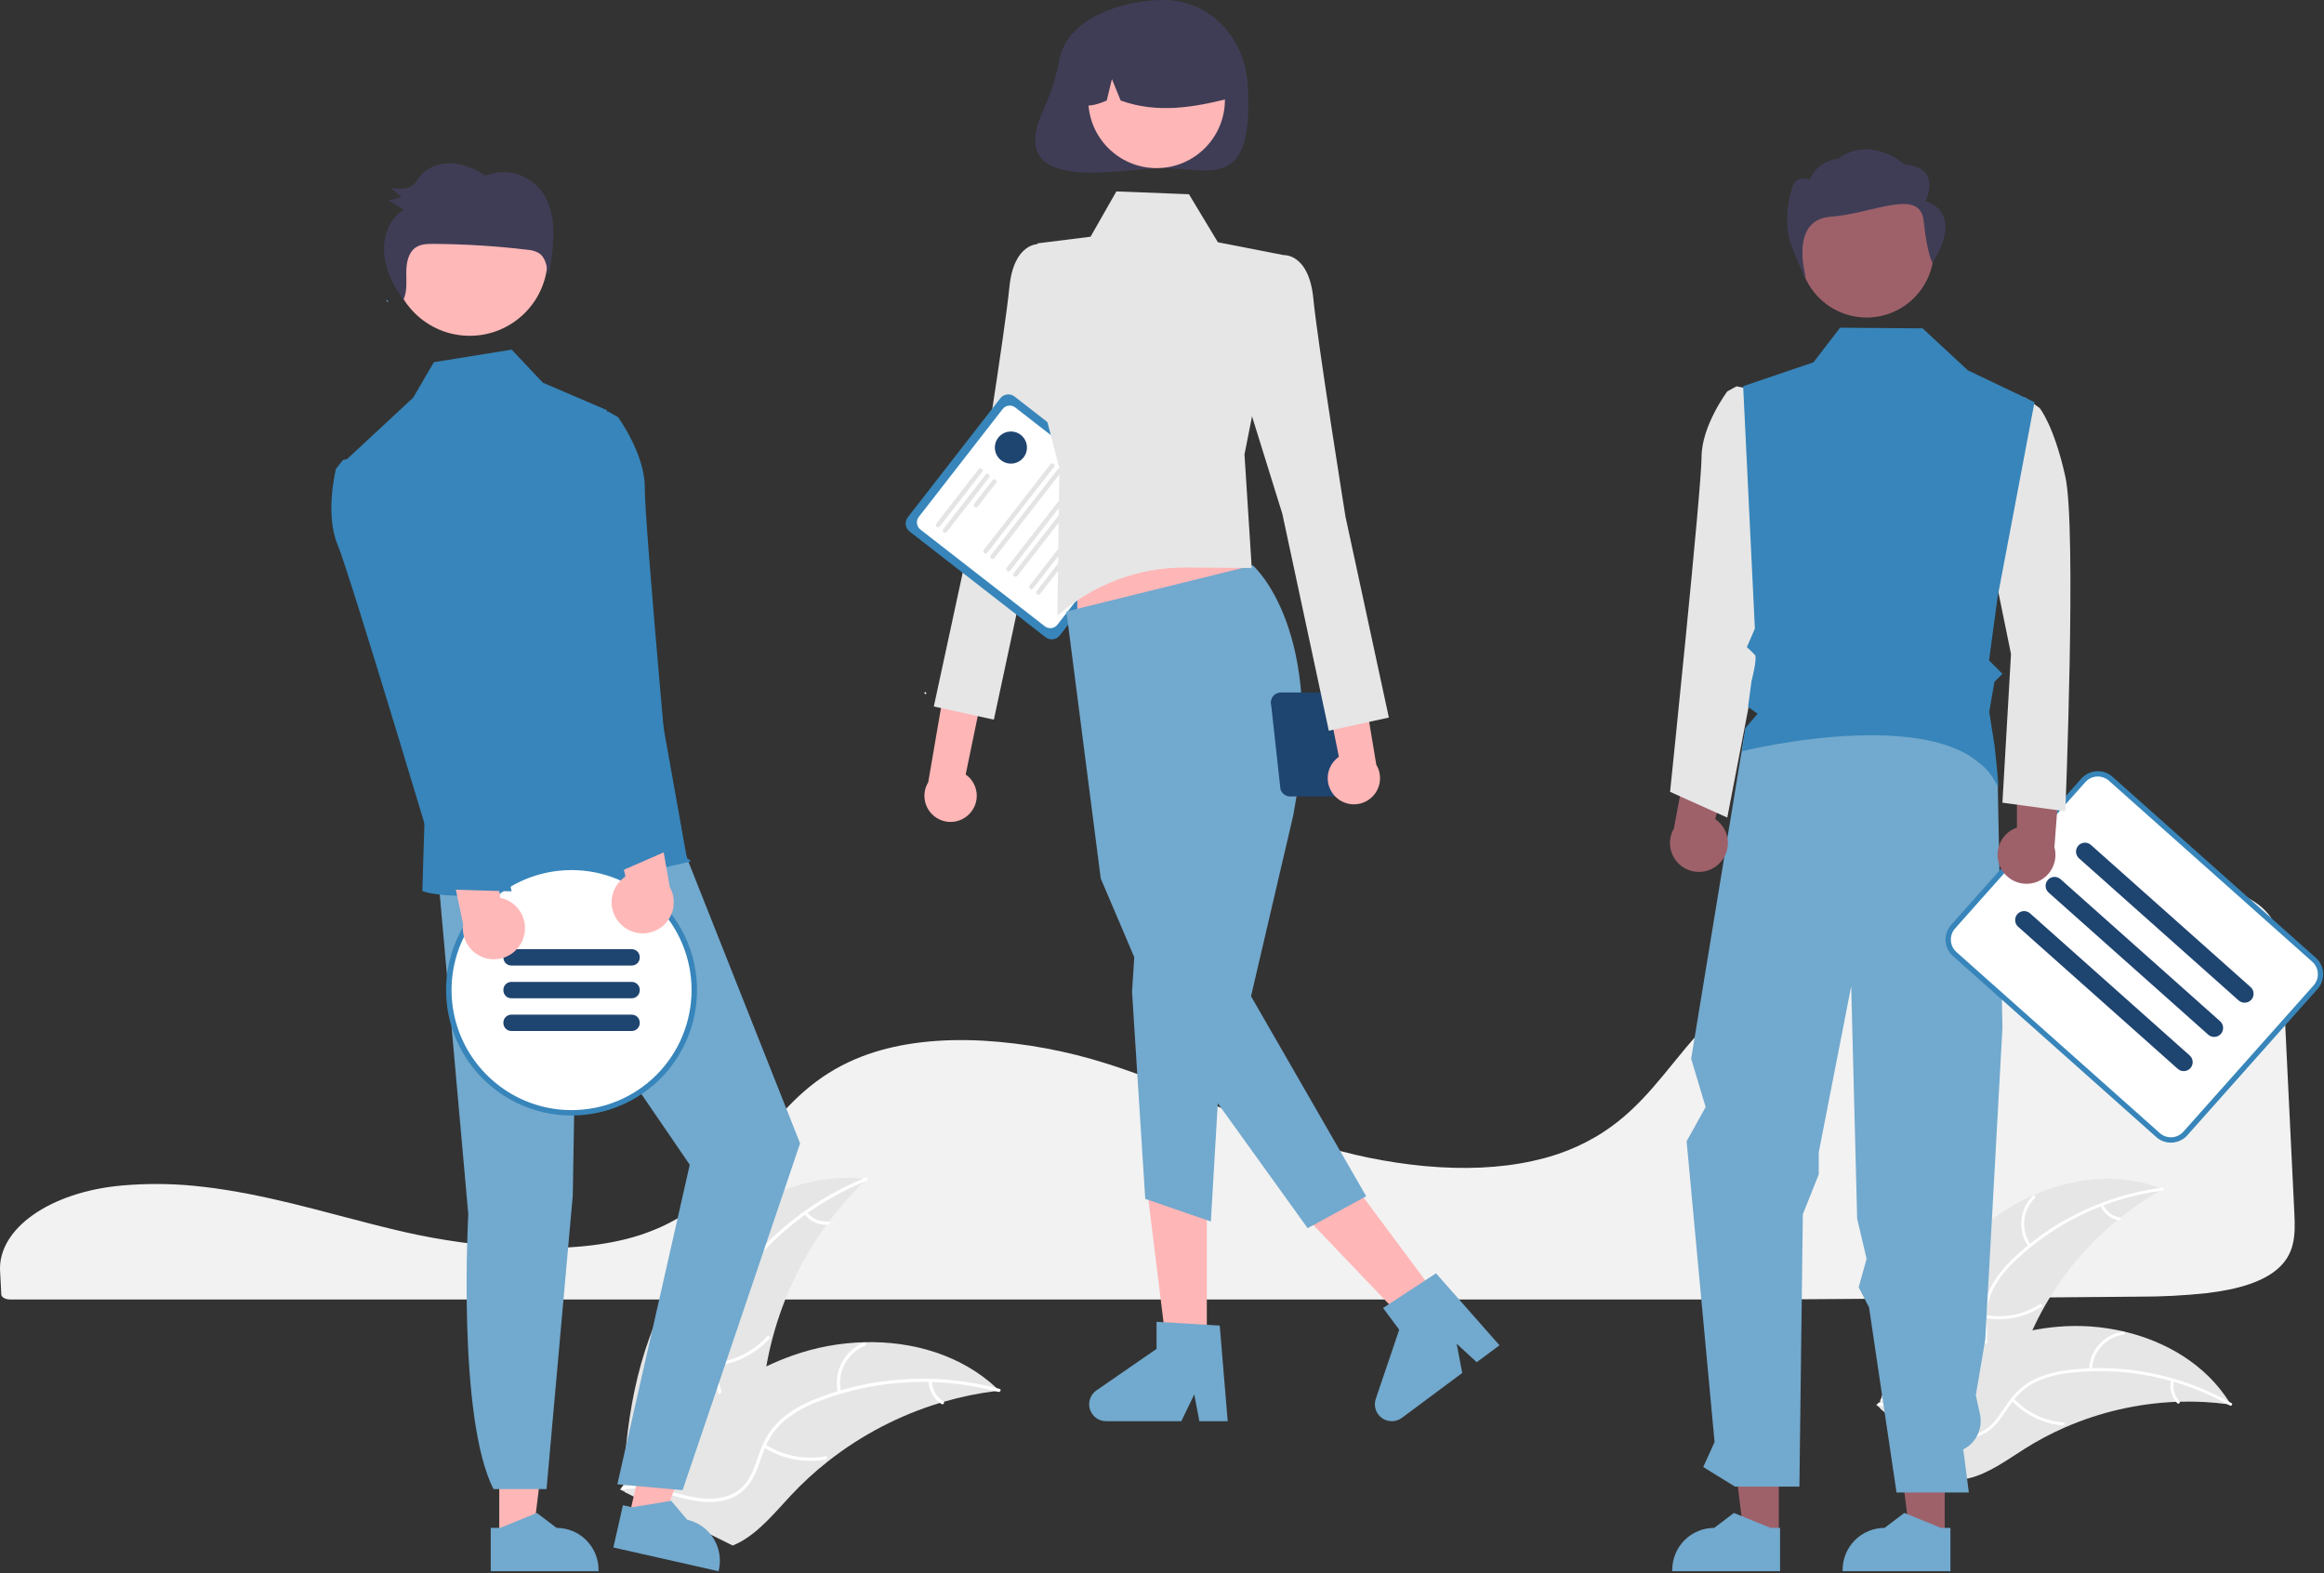 <svg width="873" height="591" viewBox="0 0 873 591" fill="none" xmlns="http://www.w3.org/2000/svg">
<rect x="0" y="0" width="873" height="591" fill="#333333" stroke="none"/>
<g clip-path="url(#clip0_1221:1191)">
<path d="M58.73 444.733C54.587 444.733 50.434 444.904 46.379 445.249L45.788 445.299C18.89 447.677 -0.785 461.472 0.024 477.389L0.181 480.267C0.284 482.086 0.394 484.042 0.484 486.212C0.533 487.282 1.993 488.104 3.81 488.104H665.45C712.099 487.82 758.579 487.464 803.591 487.044C812.033 487.062 820.469 486.624 828.864 485.734C841.373 484.254 850.055 481.319 855.409 476.763H855.411C862.069 471.112 862.279 463.997 861.876 455.958C861.056 439.726 860.243 422.673 859.431 405.672C858.714 390.689 858 375.745 857.287 361.439C856.845 352.948 855.864 345.454 848.303 339.727C840.108 333.532 825.162 330.393 803.88 330.393C803.623 330.393 803.368 330.393 803.107 330.394C736.41 330.631 670.324 353.564 638.662 387.461C635.016 391.364 631.618 395.543 628.332 399.585C623.477 405.556 618.458 411.729 612.468 417.249C609.225 420.278 605.718 423.012 601.989 425.418C601.732 425.596 601.437 425.786 601.126 425.967C600.414 426.431 599.67 426.878 598.945 427.276C594.697 429.73 590.221 431.765 585.58 433.353L585.111 433.51C584.759 433.636 584.377 433.762 583.994 433.877C581.314 434.737 578.53 435.481 575.74 436.083C563.671 438.743 549.947 439.381 534.951 437.977C521.179 436.653 507.586 433.883 494.394 429.712C480.508 425.323 467.51 419.852 454.94 414.561C449.419 412.235 443.708 409.832 438.005 407.555C436.932 407.126 435.878 406.707 434.808 406.288C427.842 403.573 421.527 401.331 415.501 399.434C400.573 394.714 385.121 391.852 369.493 390.912C352.905 390.004 338.287 391.717 326.056 395.991C322.683 397.165 319.4 398.58 316.23 400.225C301.743 407.748 292.811 418.852 284.175 429.59C273.431 442.946 262.322 456.759 240.385 463.919C215.072 472.188 178.123 468.753 151.982 462.778C143.763 460.899 135.554 458.738 127.616 456.647C124.409 455.803 121.201 454.964 117.99 454.131C111.68 452.502 106.517 451.254 101.739 450.2L100.228 449.864C99.388 449.682 98.546 449.499 97.69 449.325C92.016 448.134 86.732 447.196 81.528 446.459L80.297 446.279C77.829 445.954 75.521 445.684 73.257 445.456L72.353 445.366C67.918 444.944 63.329 444.733 58.73 444.733Z" fill="#F2F2F2"/>
<path d="M742.905 462.498C761.523 445.721 789.214 437.285 812.443 446.693C788.615 459.921 770.235 481.152 760.555 506.627C756.857 516.466 753.768 527.794 744.673 533.061C739.013 536.338 731.972 536.499 725.627 534.916C719.281 533.334 713.465 530.162 707.728 527.022L706.096 526.985C713.423 503.019 724.288 479.274 742.905 462.498Z" fill="#E6E6E6"/>
<path d="M812.312 447.204C791.739 449.862 772.527 458.935 757.405 473.134C754.096 476.133 751.279 479.635 749.06 483.511C747.02 487.356 746.047 491.678 746.242 496.027C746.343 500.085 746.916 504.225 746.028 508.237C745.543 510.284 744.631 512.205 743.351 513.875C742.072 515.544 740.454 516.925 738.603 517.925C734.058 520.538 728.844 521.362 723.717 521.99C718.025 522.688 712.102 523.322 707.175 526.515C706.578 526.902 706.013 525.953 706.609 525.567C715.181 520.012 726.029 522.033 735.246 518.326C739.547 516.596 743.353 513.56 744.7 508.969C745.878 504.954 745.291 500.685 745.154 496.577C744.901 492.337 745.69 488.101 747.453 484.237C749.467 480.26 752.144 476.656 755.368 473.577C762.516 466.531 770.728 460.653 779.702 456.158C789.915 450.97 800.941 447.568 812.301 446.099C813.005 446.008 813.01 447.114 812.312 447.204H812.312Z" fill="white"/>
<path d="M762.005 468.274C759.967 465.414 759.013 461.922 759.312 458.422C759.611 454.923 761.144 451.644 763.637 449.17C764.144 448.671 764.943 449.435 764.436 449.934C762.109 452.233 760.681 455.288 760.41 458.547C760.138 461.806 761.04 465.055 762.953 467.708C763.369 468.285 762.418 468.848 762.005 468.274V468.274Z" fill="white"/>
<path d="M745.921 493.974C752.99 495.227 760.272 493.769 766.315 489.891C766.913 489.506 767.479 490.455 766.881 490.839C760.586 494.863 753.005 496.365 745.651 495.045C744.95 494.919 745.224 493.849 745.921 493.974Z" fill="white"/>
<path d="M790.004 452.432C790.562 453.703 791.427 454.816 792.521 455.67C793.615 456.524 794.904 457.094 796.273 457.327C796.975 457.444 796.7 458.514 796.003 458.398C794.492 458.133 793.069 457.503 791.858 456.562C790.647 455.621 789.685 454.397 789.056 452.998C788.986 452.872 788.966 452.723 789.002 452.582C789.037 452.441 789.125 452.319 789.247 452.241C789.373 452.167 789.523 452.145 789.665 452.181C789.807 452.217 789.929 452.307 790.004 452.432Z" fill="white"/>
<path d="M838.019 527.598C837.579 527.537 837.138 527.477 836.691 527.423C830.765 526.636 824.784 526.332 818.809 526.514C818.347 526.521 817.878 526.535 817.417 526.555C803.026 527.147 788.869 530.405 775.667 536.165C770.416 538.462 765.347 541.155 760.504 544.22C753.817 548.455 746.902 553.578 739.426 555.305C738.648 555.494 737.86 555.634 737.064 555.726L706.176 528.98C706.136 528.884 706.09 528.795 706.05 528.699L704.768 527.687C705.006 527.512 705.258 527.335 705.496 527.159C705.634 527.057 705.779 526.96 705.917 526.858C706.012 526.792 706.106 526.725 706.187 526.66C706.219 526.638 706.25 526.616 706.276 526.601C706.357 526.535 706.439 526.483 706.514 526.425C707.917 525.432 709.328 524.447 710.749 523.471C710.755 523.463 710.755 523.464 710.768 523.462C721.526 515.916 733.141 509.673 745.369 504.863C745.736 504.724 746.109 504.578 746.49 504.452C751.997 502.404 757.662 500.81 763.429 499.686C766.589 499.08 769.777 498.635 772.982 498.351C781.264 497.635 789.607 498.226 797.705 500.103C813.849 503.846 828.615 512.711 837.361 526.535C837.585 526.889 837.802 527.237 838.019 527.598Z" fill="#E6E6E6"/>
<path d="M837.61 527.93C819.584 517.666 798.782 513.344 778.159 515.576C773.71 515.978 769.353 517.078 765.248 518.837C761.304 520.679 757.925 523.544 755.463 527.134C753.1 530.435 751.065 534.085 747.94 536.754C746.321 538.096 744.436 539.081 742.409 539.644C740.382 540.207 738.259 540.335 736.179 540.019C730.976 539.369 726.318 536.888 721.846 534.303C716.881 531.433 711.77 528.373 705.914 527.956C705.204 527.905 705.324 526.807 706.032 526.858C716.221 527.584 723.665 535.729 733.257 538.318C737.733 539.527 742.6 539.393 746.439 536.539C749.797 534.043 751.898 530.281 754.262 526.918C756.613 523.381 759.794 520.473 763.528 518.449C767.53 516.487 771.838 515.221 776.265 514.704C786.215 513.381 796.31 513.632 806.182 515.445C817.46 517.453 828.312 521.375 838.267 527.041C838.883 527.392 838.222 528.278 837.61 527.93V527.93Z" fill="white"/>
<path d="M784.758 514.468C784.853 510.957 786.193 507.594 788.539 504.98C790.885 502.366 794.083 500.671 797.563 500.197C798.268 500.104 798.446 501.194 797.741 501.288C794.499 501.723 791.52 503.302 789.34 505.741C787.161 508.179 785.925 511.317 785.856 514.587C785.84 515.297 784.742 515.174 784.758 514.468V514.468Z" fill="white"/>
<path d="M756.44 525.302C761.331 530.558 768.023 533.778 775.182 534.32C775.892 534.373 775.772 535.471 775.064 535.418C767.615 534.841 760.657 531.475 755.58 525.994C755.096 525.472 755.96 524.782 756.441 525.302H756.44Z" fill="white"/>
<path d="M816.652 518.675C816.332 520.025 816.353 521.434 816.712 522.775C817.071 524.116 817.758 525.347 818.71 526.357C819.2 526.873 818.336 527.562 817.85 527.049C816.803 525.928 816.046 524.568 815.646 523.088C815.246 521.607 815.214 520.051 815.554 518.556C815.574 518.412 815.648 518.281 815.761 518.191C815.874 518.1 816.018 518.055 816.162 518.066C816.308 518.083 816.441 518.156 816.532 518.27C816.624 518.384 816.667 518.529 816.652 518.675Z" fill="white"/>
<path d="M255.544 479.183C270.789 456.06 298.059 439.334 325.519 442.933C303.715 463.711 289.964 491.531 286.697 521.471C285.479 533.022 285.327 545.997 277.065 554.161C271.924 559.24 264.438 561.371 257.211 561.444C249.984 561.517 242.88 559.743 235.871 557.98L234.115 558.395C235.285 530.724 240.299 502.305 255.544 479.183Z" fill="#E6E6E6"/>
<path d="M325.52 443.516C304.257 452.083 286.234 467.131 274.01 486.524C271.305 490.653 269.267 495.181 267.972 499.944C266.86 504.624 267.021 509.517 268.44 514.114C269.677 518.426 271.441 522.694 271.608 527.233C271.658 529.557 271.217 531.865 270.313 534.007C269.409 536.149 268.063 538.075 266.362 539.66C262.227 543.72 256.88 546.051 251.572 548.149C245.678 550.479 239.52 552.806 235.138 557.591C234.607 558.171 233.739 557.313 234.269 556.734C241.892 548.408 254.056 547.552 262.883 541.023C267.002 537.976 270.227 533.67 270.391 528.385C270.534 523.764 268.718 519.361 267.429 515.005C265.979 510.541 265.645 505.79 266.454 501.167C267.503 496.354 269.363 491.754 271.955 487.565C277.64 478.04 284.787 469.469 293.134 462.164C302.615 453.775 313.46 447.069 325.202 442.337C325.929 442.045 326.242 443.225 325.52 443.516L325.52 443.516Z" fill="white"/>
<path d="M277.58 480.048C274.605 477.556 272.612 474.087 271.958 470.261C271.305 466.435 272.032 462.501 274.011 459.162C274.414 458.488 275.481 459.082 275.077 459.757C273.229 462.863 272.551 466.527 273.167 470.089C273.783 473.65 275.652 476.874 278.437 479.179C279.041 479.68 278.181 480.547 277.58 480.048Z" fill="white"/>
<path d="M267.526 512.01C275.435 511.383 282.818 507.798 288.202 501.969C288.735 501.391 289.603 502.249 289.071 502.826C283.457 508.881 275.767 512.596 267.535 513.231C266.75 513.291 266.745 512.07 267.526 512.01H267.526Z" fill="white"/>
<path d="M303.119 455.313C304.069 456.517 305.303 457.467 306.711 458.076C308.119 458.685 309.656 458.935 311.185 458.804C311.968 458.734 311.972 459.955 311.194 460.024C309.504 460.162 307.807 459.884 306.25 459.214C304.693 458.544 303.324 457.503 302.262 456.182C302.151 456.066 302.089 455.912 302.088 455.752C302.087 455.592 302.147 455.437 302.255 455.319C302.369 455.205 302.524 455.14 302.686 455.139C302.847 455.138 303.003 455.2 303.119 455.313H303.119Z" fill="white"/>
<path d="M375.382 522.349C374.894 522.407 374.406 522.464 373.913 522.531C367.356 523.338 360.875 524.677 354.535 526.534C354.043 526.67 353.546 526.815 353.058 526.964C337.83 531.601 323.596 539.025 311.078 548.858C306.101 552.775 301.429 557.065 297.102 561.692C291.128 568.081 285.158 575.484 277.643 579.411C276.863 579.829 276.058 580.199 275.233 580.518L234.756 560.506C234.687 560.415 234.613 560.332 234.543 560.24L232.891 559.515C233.097 559.261 233.317 559.002 233.523 558.747C233.642 558.599 233.77 558.456 233.89 558.308C233.972 558.211 234.055 558.114 234.123 558.021C234.151 557.989 234.178 557.957 234.201 557.933C234.27 557.841 234.343 557.762 234.408 557.679C235.631 556.227 236.867 554.781 238.115 553.341C238.12 553.332 238.12 553.332 238.133 553.327C247.672 542.379 258.209 532.131 269.966 523.808C270.32 523.558 270.678 523.298 271.05 523.057C276.37 519.335 281.986 516.054 287.841 513.247C291.052 511.72 294.338 510.356 297.687 509.162C306.345 506.092 315.433 504.403 324.616 504.157C342.924 503.67 361.183 509.043 374.383 521.396C374.721 521.712 375.049 522.024 375.382 522.349Z" fill="#E6E6E6"/>
<path d="M375.038 522.817C352.903 516.855 329.452 518.019 308.016 526.144C303.37 527.811 299.016 530.2 295.115 533.223C291.409 536.29 288.592 540.294 286.957 544.819C285.348 549.006 284.187 553.477 281.588 557.2C280.229 559.087 278.487 560.664 276.476 561.83C274.465 562.996 272.23 563.724 269.918 563.965C264.172 564.717 258.499 563.359 252.998 561.838C246.889 560.15 240.571 558.3 234.192 559.483C233.419 559.626 233.242 558.418 234.013 558.275C245.113 556.217 255.34 562.857 266.319 562.958C271.442 563.006 276.61 561.509 279.923 557.388C282.819 553.784 284.021 549.176 285.613 544.922C287.143 540.485 289.737 536.49 293.167 533.286C296.902 530.074 301.157 527.522 305.748 525.737C316.022 521.555 326.889 519.014 337.951 518.207C350.572 517.217 363.269 518.393 375.493 521.684C376.25 521.888 375.789 523.019 375.038 522.817Z" fill="white"/>
<path d="M314.763 523.123C313.888 519.341 314.386 515.372 316.167 511.923C317.949 508.475 320.898 505.772 324.489 504.297C325.216 504.002 325.71 505.118 324.982 505.414C321.636 506.781 318.889 509.299 317.236 512.514C315.584 515.729 315.135 519.428 315.971 522.944C316.151 523.709 314.943 523.883 314.763 523.123H314.763Z" fill="white"/>
<path d="M287.493 542.588C294.186 546.849 302.239 548.432 310.046 547.019C310.82 546.879 310.997 548.086 310.225 548.227C302.097 549.681 293.72 548.018 286.765 543.568C286.102 543.143 286.834 542.166 287.493 542.588V542.588Z" fill="white"/>
<path d="M350.048 518.749C350.081 520.283 350.495 521.784 351.253 523.118C352.01 524.453 353.087 525.578 354.386 526.393C355.054 526.809 354.322 527.786 353.658 527.373C352.227 526.466 351.039 525.221 350.199 523.749C349.359 522.277 348.893 520.622 348.84 518.928C348.822 518.768 348.865 518.608 348.96 518.479C349.056 518.351 349.197 518.263 349.355 518.235C349.515 518.212 349.677 518.253 349.807 518.349C349.937 518.446 350.023 518.59 350.048 518.749V518.749Z" fill="white"/>
<path d="M364.039 305.828C365.051 304.822 365.829 303.606 366.32 302.266C366.811 300.926 367.002 299.495 366.879 298.074C366.757 296.652 366.325 295.274 365.613 294.038C364.901 292.801 363.926 291.736 362.758 290.917L378.69 213.811L361.501 219.233L348.682 293.828C347.437 295.882 346.988 298.321 347.42 300.685C347.853 303.048 349.138 305.17 351.03 306.649C352.923 308.128 355.293 308.862 357.691 308.71C360.088 308.559 362.347 307.534 364.039 305.828Z" fill="#FFB6B6"/>
<path d="M400.864 99.719L390.216 91.681C390.216 91.681 380.823 91.016 379.16 107.955C377.496 124.894 367.08 189.905 367.08 189.905L350.787 265.368L373.341 270.318L390.792 188.881L408.261 132.697L400.864 99.719Z" fill="#E6E6E6"/>
<path d="M392.753 239.353L341.678 199.639C340.883 199.019 340.366 198.109 340.24 197.108C340.115 196.107 340.392 195.098 341.01 194.301L375.761 149.608C376.381 148.812 377.292 148.295 378.292 148.17C379.293 148.045 380.303 148.322 381.1 148.94L432.175 188.653C432.97 189.273 433.487 190.184 433.613 191.185C433.738 192.185 433.461 193.195 432.843 193.992L398.092 238.685C397.472 239.48 396.561 239.997 395.561 240.123C394.56 240.248 393.55 239.971 392.753 239.353Z" fill="#3785BA"/>
<path d="M392.473 235.243L345.731 198.899C345.024 198.348 344.565 197.54 344.454 196.651C344.343 195.763 344.589 194.866 345.137 194.159L376.641 153.643C377.191 152.936 377.999 152.477 378.888 152.366C379.777 152.255 380.673 152.501 381.381 153.05L428.123 189.394C428.829 189.945 429.289 190.753 429.4 191.641C429.511 192.53 429.265 193.426 428.716 194.134L397.213 234.65C396.662 235.356 395.854 235.816 394.966 235.927C394.077 236.038 393.181 235.792 392.473 235.243Z" fill="white"/>
<path d="M351.857 197.868C351.68 197.731 351.566 197.528 351.538 197.306C351.51 197.084 351.571 196.86 351.709 196.683L367.601 176.244C367.739 176.067 367.941 175.952 368.163 175.925C368.273 175.911 368.385 175.919 368.492 175.948C368.598 175.978 368.699 176.028 368.786 176.096C368.874 176.164 368.947 176.248 369.002 176.345C369.057 176.441 369.092 176.547 369.106 176.658C369.119 176.768 369.111 176.879 369.082 176.986C369.053 177.093 369.002 177.193 368.934 177.281L353.042 197.72C352.904 197.896 352.702 198.011 352.48 198.039C352.258 198.067 352.034 198.005 351.857 197.868Z" fill="#E4E4E4"/>
<path d="M354.492 199.915C354.315 199.777 354.2 199.575 354.173 199.353C354.145 199.131 354.206 198.907 354.343 198.73L370.236 178.291C370.373 178.114 370.575 177.999 370.798 177.971C371.02 177.944 371.244 178.005 371.421 178.143C371.598 178.28 371.713 178.482 371.74 178.704C371.768 178.927 371.707 179.151 371.569 179.328L355.677 199.767C355.539 199.943 355.337 200.058 355.115 200.086C354.893 200.114 354.669 200.052 354.492 199.915Z" fill="#E4E4E4"/>
<path d="M366.128 190.386C365.952 190.248 365.837 190.046 365.809 189.824C365.781 189.602 365.843 189.378 365.98 189.201L372.869 180.341C372.937 180.253 373.022 180.18 373.118 180.125C373.215 180.07 373.321 180.034 373.431 180.02C373.541 180.006 373.653 180.014 373.76 180.044C373.867 180.073 373.967 180.123 374.055 180.191C374.143 180.26 374.216 180.344 374.271 180.441C374.326 180.537 374.361 180.644 374.375 180.754C374.388 180.864 374.38 180.976 374.351 181.083C374.321 181.19 374.271 181.29 374.202 181.378L367.313 190.237C367.176 190.414 366.974 190.529 366.752 190.557C366.529 190.584 366.305 190.523 366.128 190.386Z" fill="#E4E4E4"/>
<path d="M369.681 207.772C369.505 207.635 369.39 207.433 369.362 207.21C369.334 206.988 369.396 206.764 369.533 206.587L394.622 174.32C394.69 174.233 394.775 174.159 394.871 174.105C394.968 174.05 395.074 174.014 395.184 174.001C395.294 173.987 395.406 173.995 395.513 174.024C395.62 174.054 395.72 174.104 395.807 174.172C395.895 174.24 395.968 174.325 396.023 174.421C396.078 174.517 396.113 174.624 396.127 174.734C396.14 174.844 396.132 174.955 396.103 175.062C396.074 175.169 396.024 175.269 395.955 175.357L370.866 207.624C370.728 207.801 370.526 207.915 370.304 207.943C370.082 207.971 369.858 207.909 369.681 207.772Z" fill="#E4E4E4"/>
<path d="M372.314 209.819C372.137 209.682 372.023 209.48 371.995 209.257C371.967 209.035 372.028 208.811 372.166 208.634L397.255 176.367C397.323 176.28 397.408 176.206 397.504 176.151C397.601 176.097 397.707 176.061 397.817 176.048C397.927 176.034 398.039 176.042 398.145 176.071C398.252 176.101 398.352 176.151 398.44 176.219C398.528 176.287 398.601 176.372 398.656 176.468C398.71 176.564 398.746 176.671 398.76 176.781C398.773 176.891 398.765 177.002 398.736 177.109C398.707 177.216 398.656 177.316 398.588 177.404L373.499 209.671C373.361 209.847 373.159 209.962 372.937 209.99C372.715 210.018 372.491 209.956 372.314 209.819Z" fill="#E4E4E4"/>
<path d="M378.294 214.469C378.118 214.332 378.003 214.13 377.975 213.908C377.948 213.686 378.009 213.461 378.146 213.285L403.236 181.017C403.304 180.93 403.388 180.857 403.485 180.802C403.581 180.747 403.687 180.712 403.797 180.698C403.907 180.684 404.019 180.692 404.126 180.722C404.233 180.751 404.333 180.801 404.42 180.869C404.508 180.937 404.581 181.022 404.636 181.118C404.691 181.215 404.726 181.321 404.74 181.431C404.754 181.541 404.746 181.653 404.716 181.76C404.687 181.866 404.637 181.967 404.569 182.054L379.479 214.321C379.342 214.498 379.14 214.613 378.918 214.64C378.695 214.668 378.471 214.607 378.294 214.469Z" fill="#E4E4E4"/>
<path d="M380.927 216.516C380.751 216.379 380.636 216.177 380.608 215.955C380.58 215.732 380.642 215.508 380.779 215.331L405.868 183.064C405.936 182.977 406.021 182.904 406.117 182.849C406.214 182.794 406.32 182.759 406.43 182.745C406.54 182.731 406.652 182.739 406.759 182.768C406.866 182.798 406.966 182.848 407.053 182.916C407.141 182.984 407.214 183.069 407.269 183.165C407.324 183.262 407.359 183.368 407.373 183.478C407.387 183.588 407.379 183.7 407.349 183.806C407.32 183.913 407.27 184.014 407.202 184.101L382.112 216.368C381.975 216.545 381.773 216.66 381.55 216.687C381.328 216.715 381.104 216.654 380.927 216.516Z" fill="#E4E4E4"/>
<path d="M386.908 221.165C386.731 221.027 386.616 220.825 386.589 220.603C386.561 220.381 386.622 220.157 386.759 219.98L411.849 187.713C411.917 187.625 412.002 187.552 412.098 187.497C412.194 187.442 412.301 187.407 412.411 187.393C412.521 187.379 412.632 187.388 412.739 187.417C412.846 187.446 412.946 187.496 413.034 187.565C413.121 187.633 413.195 187.717 413.249 187.814C413.304 187.91 413.34 188.016 413.353 188.126C413.367 188.236 413.359 188.348 413.33 188.455C413.3 188.562 413.25 188.662 413.182 188.749L388.093 221.017C387.955 221.193 387.753 221.308 387.531 221.336C387.309 221.363 387.085 221.302 386.908 221.165Z" fill="#E4E4E4"/>
<path d="M389.541 223.213C389.364 223.076 389.249 222.874 389.221 222.652C389.194 222.429 389.255 222.205 389.392 222.028L414.482 189.761C414.619 189.585 414.821 189.471 415.043 189.444C415.265 189.416 415.488 189.478 415.665 189.615C415.841 189.752 415.956 189.954 415.984 190.176C416.012 190.397 415.952 190.621 415.815 190.798L390.726 223.065C390.588 223.242 390.386 223.357 390.164 223.384C389.942 223.412 389.717 223.351 389.541 223.213Z" fill="#E4E4E4"/>
<path d="M347.608 260.688C347.8 260.688 347.955 260.532 347.955 260.341C347.955 260.149 347.8 259.994 347.608 259.994C347.417 259.994 347.262 260.149 347.262 260.341C347.262 260.532 347.417 260.688 347.608 260.688Z" fill="white"/>
<path d="M398.128 21.796C396.909 28.348 394.909 34.73 392.172 40.806C376.499 73.963 421.133 63.156 437.084 63.156C454.524 63.156 471.211 72.327 468.662 31.578C467.574 14.172 454.524 0 437.084 0C422.188 0 401.243 6.621 398.128 21.796Z" fill="#3F3D56"/>
<path d="M453.34 508.084H438.481L431.41 450.771H453.34V508.084Z" fill="#FFB6B6"/>
<path d="M461.183 533.831H450.528L448.625 523.771L443.754 533.831H415.492C414.137 533.831 412.818 533.398 411.727 532.595C410.636 531.793 409.83 530.662 409.427 529.369C409.023 528.075 409.044 526.687 409.486 525.406C409.928 524.126 410.767 523.02 411.882 522.25L434.451 506.663V496.492L458.19 497.909L461.183 533.831Z" fill="#72A9CE"/>
<path d="M541.617 489.333L529.693 498.2L489.82 456.429L507.418 443.342L541.617 489.333Z" fill="#FFB6B6"/>
<path d="M563.272 505.313L554.721 511.671L547.192 504.733L549.286 515.713L526.607 532.578C525.52 533.386 524.203 533.826 522.848 533.833C521.494 533.84 520.172 533.413 519.077 532.616C517.982 531.819 517.17 530.692 516.76 529.401C516.351 528.11 516.364 526.721 516.8 525.439L525.609 499.463L519.54 491.302L539.435 478.273L563.272 505.313Z" fill="#72A9CE"/>
<path d="M404.676 244.313L475.211 233.327L461.184 191.129H404.676V244.313Z" fill="#FFB6B6"/>
<path d="M470.638 212.383C470.638 212.383 498.831 236.74 485.823 306.176L469.943 374.211L513.209 449.327L491.209 461.327L437.891 387.222L413.493 329.992L400.588 229.691L470.638 212.383Z" fill="#72A9CE"/>
<path d="M426.942 346.301L425.246 372.562L430.21 450.327L454.854 458.812L459.521 379.134L426.942 346.301Z" fill="#72A9CE"/>
<path d="M419.365 71.897L446.63 72.96L457.496 90.998L482.288 95.838L467.488 170.71L470.21 213.327L445.524 213.177C427.733 213.068 410.528 219.532 397.21 231.327L397.948 176.007L387.33 134.712L389.716 91.41L409.66 88.918L419.365 71.897Z" fill="#E6E6E6"/>
<path d="M434.471 63.147C448.643 63.147 460.132 51.659 460.132 37.487C460.132 23.315 448.643 11.826 434.471 11.826C420.299 11.826 408.811 23.315 408.811 37.487C408.811 51.659 420.299 63.147 434.471 63.147Z" fill="#FFB6B6"/>
<path d="M417.044 11.329C421.541 8.588 426.691 7.105 431.957 7.036C437.223 6.966 442.411 8.313 446.978 10.935C451.545 13.556 455.324 17.357 457.92 21.939C460.515 26.521 461.832 31.717 461.733 36.982C448.657 40.265 434.921 42.777 420.977 37.767L417.684 29.708L415.743 37.773C411.496 39.509 407.239 40.977 402.981 37.756C402.807 32.506 404.015 27.302 406.483 22.664C408.951 18.027 412.592 14.118 417.044 11.329Z" fill="#3F3D56"/>
<path d="M477.542 265.061L481.001 296.453C481.242 297.237 481.728 297.922 482.387 298.409C483.047 298.896 483.844 299.158 484.664 299.158H500.609C501.429 299.159 502.227 298.896 502.886 298.409C503.545 297.922 504.031 297.237 504.272 296.453L507.137 272.392C507.964 272.798 508.875 273.001 509.796 272.986C510.717 272.97 511.621 272.737 512.434 272.304C513.247 271.871 513.946 271.251 514.472 270.495C514.999 269.74 515.339 268.87 515.464 267.958C515.589 267.045 515.496 266.116 515.192 265.246C514.888 264.377 514.382 263.592 513.715 262.956C513.049 262.321 512.241 261.852 511.358 261.59C510.476 261.327 509.543 261.278 508.637 261.446C508.28 261.023 507.835 260.684 507.332 260.452C506.83 260.22 506.283 260.1 505.73 260.102H481.205C480.606 260.102 480.014 260.242 479.479 260.513C478.943 260.783 478.479 261.175 478.123 261.657C477.766 262.139 477.528 262.699 477.428 263.29C477.327 263.881 477.366 264.488 477.542 265.061ZM507.638 270.765L509.393 265.061C509.596 264.402 509.616 263.701 509.451 263.032C509.526 263.028 509.596 263.01 509.672 263.01C510.774 263.01 511.831 263.448 512.61 264.227C513.389 265.006 513.827 266.063 513.827 267.165C513.827 268.267 513.389 269.324 512.61 270.103C511.831 270.882 510.774 271.32 509.672 271.32C508.957 271.316 508.256 271.124 507.638 270.765Z" fill="#1E4470"/>
<path d="M501.587 299.181C500.581 298.169 499.808 296.949 499.324 295.607C498.84 294.265 498.657 292.833 498.786 291.412C498.916 289.991 499.355 288.615 500.073 287.383C500.792 286.15 501.772 285.089 502.944 284.276L487.404 207.09L504.565 212.6L517.004 287.258C518.24 289.319 518.676 291.761 518.232 294.122C517.787 296.482 516.492 298.598 514.591 300.067C512.691 301.537 510.317 302.258 507.921 302.095C505.524 301.932 503.27 300.895 501.587 299.181Z" fill="#FFB6B6"/>
<path d="M471.641 103.875L482.289 95.838C482.289 95.838 491.682 95.172 493.345 112.111C495.009 129.05 505.425 194.061 505.425 194.061L521.718 269.524L499.164 274.475L481.713 193.037L464.244 136.853L471.641 103.875Z" fill="#E6E6E6"/>
<path d="M379.744 174.137C383.073 174.137 385.771 171.438 385.771 168.109C385.771 164.781 383.073 162.082 379.744 162.082C376.415 162.082 373.717 164.781 373.717 168.109C373.717 171.438 376.415 174.137 379.744 174.137Z" fill="#1E4470"/>
<path d="M187.545 578.007L200.106 578.006L206.082 529.557L187.543 529.558L187.545 578.007Z" fill="#FFB6B6"/>
<path d="M184.342 573.905L187.877 573.904L201.681 568.291L209.079 573.904H209.08C213.261 573.904 217.27 575.565 220.227 578.521C223.183 581.477 224.844 585.487 224.844 589.668V590.18L184.343 590.182L184.342 573.905Z" fill="#72A9CE"/>
<path d="M236.221 570.089L248.474 572.856L264.975 526.913L246.891 522.83L236.221 570.089Z" fill="#FFB6B6"/>
<path d="M233.999 565.385L237.447 566.164L252.148 563.729L258.128 570.833L258.129 570.833C262.207 571.754 265.753 574.258 267.985 577.793C270.218 581.327 270.955 585.604 270.034 589.683L269.921 590.182L230.414 581.262L233.999 565.385Z" fill="#72A9CE"/>
<path d="M164.549 328.789L175.907 456.049C175.907 456.049 171.651 532.45 185.385 559.335H205.301L215.162 449.072L216.401 375.063L259.1 437.502L231.904 557.532L256.416 559.724L300.549 429.462L252.064 307.178L164.549 328.789Z" fill="#72A9CE"/>
<path d="M176.445 126.131C192.623 126.131 205.738 113.016 205.738 96.838C205.738 80.66 192.623 67.545 176.445 67.545C160.267 67.545 147.152 80.66 147.152 96.838C147.152 113.016 160.267 126.131 176.445 126.131Z" fill="#FFB8B8"/>
<path d="M227.94 154.046L203.908 143.735L192.209 131.326L162.984 136.04L155.23 149.335L130.129 172.675L159.538 305.648L158.648 334.691C158.648 334.691 177.47 343.165 259.1 323.655C260.079 323.421 258.03 322.396 258.03 322.396L227.94 154.046Z" fill="#3785BA"/>
<path d="M145.986 113.46C145.781 113.181 145.579 112.9 145.379 112.617C145.299 112.787 145.235 112.963 145.143 113.129L145.986 113.46Z" fill="#72A9CE"/>
<path d="M205.585 75.412C203.627 71.146 200.136 67.773 195.806 65.964C191.513 64.232 186.716 64.237 182.427 65.975C178.554 63.529 174.251 61.589 169.72 61.349C165.188 61.108 160.397 62.79 157.605 66.49C156.981 67.467 156.273 68.387 155.488 69.24C153.243 71.319 149.832 71.019 146.848 70.594C148.187 71.741 149.525 72.888 150.864 74.035C149.244 74.458 147.624 74.881 146.004 75.304C147.894 76.451 149.785 77.597 151.675 78.744C146.187 82.038 143.693 89.228 144.351 95.757C144.975 101.939 147.959 107.592 151.527 112.617C152.951 109.614 152.644 106.02 152.62 102.637C152.596 99.063 153.228 95.004 156.092 93.006C158.024 91.659 160.509 91.599 162.839 91.611C174.59 91.676 186.329 92.409 197.998 93.806C199.581 93.875 201.125 94.323 202.499 95.112C205.08 96.872 205.582 100.505 205.842 103.692C207.205 98.43 207.872 93.011 207.826 87.575C207.941 83.408 207.177 79.264 205.585 75.412Z" fill="#3F3D56"/>
<path d="M214.705 417.999C240.168 417.999 260.81 397.357 260.81 371.894C260.81 346.431 240.168 325.789 214.705 325.789C189.242 325.789 168.6 346.431 168.6 371.894C168.6 397.357 189.242 417.999 214.705 417.999Z" fill="white"/>
<path d="M214.704 324.766C212.334 324.766 209.967 324.944 207.624 325.298C206.425 325.473 205.258 325.698 204.1 325.975C195.594 327.935 187.8 332.22 181.588 338.352C175.376 344.484 170.99 352.221 168.919 360.701C166.848 369.18 167.174 378.068 169.86 386.373C172.546 394.678 177.487 402.074 184.131 407.734C184.92 408.4 185.719 409.046 186.549 409.661C192.531 414.12 199.485 417.096 206.842 418.342C214.198 419.589 221.745 419.071 228.861 416.831C235.978 414.591 242.461 410.693 247.777 405.457C253.093 400.222 257.09 393.799 259.438 386.718C261.787 379.636 262.42 372.098 261.286 364.723C260.152 357.349 257.283 350.35 252.916 344.301C248.548 338.252 242.806 333.327 236.163 329.93C229.52 326.534 222.165 324.764 214.704 324.766V324.766ZM214.704 416.976C205.118 416.986 195.782 413.923 188.065 408.236C187.225 407.622 186.416 406.987 185.627 406.31C179.154 400.85 174.351 393.675 171.768 385.609C169.186 377.544 168.93 368.914 171.028 360.709C173.127 352.504 177.496 345.057 183.633 339.221C189.771 333.386 197.429 329.398 205.729 327.716C206.876 327.481 208.024 327.296 209.192 327.153C211.021 326.926 212.861 326.814 214.704 326.815C226.66 326.815 238.127 331.564 246.581 340.019C255.035 348.473 259.785 359.939 259.785 371.895C259.785 383.851 255.035 395.318 246.581 403.772C238.127 412.226 226.66 416.976 214.704 416.976Z" fill="#3785BA"/>
<path d="M192.09 362.674H237.318C238.975 362.674 240.318 361.331 240.318 359.674V359.526C240.318 357.87 238.975 356.526 237.318 356.526H192.09C190.434 356.526 189.09 357.87 189.09 359.526V359.674C189.09 361.331 190.434 362.674 192.09 362.674Z" fill="#1E4470"/>
<path d="M192.09 374.969H237.318C238.975 374.969 240.318 373.626 240.318 371.969V371.821C240.318 370.165 238.975 368.821 237.318 368.821H192.09C190.434 368.821 189.09 370.165 189.09 371.821V371.969C189.09 373.626 190.434 374.969 192.09 374.969Z" fill="#1E4470"/>
<path d="M192.09 387.264H237.318C238.975 387.264 240.318 385.921 240.318 384.264V384.116C240.318 382.459 238.975 381.116 237.318 381.116H192.09C190.434 381.116 189.09 382.459 189.09 384.116V384.264C189.09 385.921 190.434 387.264 192.09 387.264Z" fill="#1E4470"/>
<path d="M730.519 576.442L717.348 576.441L711.082 525.639L730.521 525.64L730.519 576.442Z" fill="#9E616A"/>
<path d="M668.209 576.442L655.039 576.441L648.773 525.639L668.212 525.64L668.209 576.442Z" fill="#9E616A"/>
<path d="M668.673 590.182L628.172 590.18V589.668C628.172 585.487 629.833 581.477 632.789 578.521C635.746 575.565 639.755 573.904 643.936 573.904H643.937L651.335 568.291L665.139 573.904L668.674 573.905L668.673 590.182Z" fill="#72A9CE"/>
<path d="M732.673 590.182L692.172 590.18V589.668C692.172 585.487 693.833 581.477 696.789 578.521C699.746 575.565 703.755 573.904 707.936 573.904H707.937L715.335 568.291L729.139 573.904L732.674 573.905L732.673 590.182Z" fill="#72A9CE"/>
<path d="M655.29 275.779L635.273 397.663L640.721 415.826L633.572 428.69L644.07 541.66L639.808 551.041L651.714 558.384H675.94L677.226 456.111L683.21 441.095V432.819L695.392 370.456L697.635 457.792L701.179 472.831L698.202 483.539L702.091 491.041L712.423 560.612H739.588L737.487 544.427C739.853 543.229 741.754 541.278 742.891 538.882C744.028 536.486 744.336 533.78 743.768 531.189L742.21 524.095L745.755 503.119L752.21 386.095L750.39 291.672L718.612 267.371L655.29 275.779Z" fill="#72A9CE"/>
<path d="M701.178 119.265C715.117 119.265 726.417 107.965 726.417 94.026C726.417 80.087 715.117 68.787 701.178 68.787C687.239 68.787 675.939 80.087 675.939 94.026C675.939 107.965 687.239 119.265 701.178 119.265Z" fill="#9E616A"/>
<path d="M646.036 324.146C647.134 323.011 647.97 321.649 648.485 320.156C649 318.663 649.182 317.076 649.017 315.505C648.852 313.934 648.345 312.419 647.531 311.065C646.717 309.712 645.616 308.553 644.306 307.671L654.12 270.557L635.211 276.917L628.79 311.187C627.455 313.486 627.009 316.195 627.537 318.801C628.065 321.407 629.531 323.729 631.657 325.326C633.782 326.923 636.42 327.686 639.07 327.468C641.72 327.251 644.199 326.069 646.036 324.146H646.036Z" fill="#9E616A"/>
<path d="M656.364 145.952L652.305 145.109L648.844 147.026C648.844 147.026 639.175 159.918 639.175 171.735C639.175 183.553 627.357 297.43 627.357 297.43L648.844 307.099L666.033 217.931L656.364 145.952Z" fill="#E6E6E6"/>
<path d="M723.281 75.521C723.281 75.521 729.882 62.901 715.359 61.754C715.359 61.754 702.978 50.523 690.359 59.701C690.359 59.701 683.476 59.701 679.712 67.49C679.712 67.49 674.298 65.437 673.108 70.932C673.108 70.932 669.147 82.404 673.108 92.729C677.07 103.054 678.385 104.201 678.385 104.201C678.385 104.201 671.876 82.554 687.72 81.407C703.565 80.26 721.295 70.358 722.615 82.978C723.936 95.597 725.923 98.706 725.923 98.706C725.923 98.706 738.464 80.683 723.281 75.521Z" fill="#3F3D56"/>
<path d="M815.477 428.689C813.572 428.692 811.734 427.99 810.314 426.719L733.934 358.728C732.394 357.355 731.463 355.427 731.343 353.368C731.224 351.309 731.926 349.286 733.295 347.744L782.226 292.776C783.599 291.237 785.526 290.305 787.586 290.185C789.645 290.065 791.668 290.767 793.21 292.137L869.592 360.13C871.133 361.501 872.066 363.429 872.185 365.489C872.305 367.549 871.602 369.572 870.23 371.113L821.299 426.081C820.622 426.846 819.799 427.47 818.879 427.915C817.959 428.361 816.96 428.619 815.939 428.675C815.785 428.685 815.631 428.689 815.477 428.689Z" fill="white"/>
<path d="M815.476 429.188C813.449 429.191 811.492 428.445 809.982 427.093L733.601 359.102C731.963 357.64 730.971 355.588 730.844 353.396C730.717 351.204 731.464 349.052 732.922 347.41L781.852 292.442C783.314 290.805 785.365 289.813 787.557 289.686C789.748 289.558 791.901 290.305 793.543 291.763L869.924 359.755C871.564 361.215 872.557 363.267 872.684 365.459C872.812 367.652 872.063 369.805 870.603 371.445L821.673 426.413C820.951 427.228 820.076 427.891 819.097 428.365C818.118 428.839 817.054 429.114 815.968 429.175C815.803 429.184 815.64 429.188 815.476 429.188ZM788.04 291.67C787.154 291.669 786.277 291.855 785.467 292.217C784.658 292.58 783.935 293.11 783.346 293.772L734.416 348.74C733.31 349.985 732.743 351.618 732.84 353.28C732.936 354.943 733.688 356.499 734.931 357.607L811.312 425.599C811.928 426.147 812.646 426.569 813.425 426.84C814.204 427.111 815.029 427.226 815.852 427.178C816.675 427.13 817.481 426.92 818.224 426.561C818.966 426.201 819.63 425.699 820.178 425.083L869.109 370.115C870.217 368.871 870.784 367.238 870.688 365.575C870.591 363.913 869.838 362.356 868.594 361.249L792.213 293.257C791.064 292.233 789.579 291.668 788.04 291.67H788.04Z" fill="#3785BA"/>
<path d="M843.175 376.632C842.35 376.633 841.554 376.33 840.938 375.781L780.982 322.41C780.65 322.117 780.38 321.76 780.186 321.362C779.992 320.964 779.878 320.531 779.852 320.089C779.825 319.647 779.886 319.204 780.032 318.785C780.177 318.366 780.403 317.981 780.698 317.65C780.992 317.319 781.349 317.049 781.748 316.857C782.147 316.664 782.58 316.552 783.023 316.527C783.465 316.502 783.908 316.564 784.326 316.711C784.744 316.858 785.129 317.085 785.459 317.381L845.416 370.752C845.926 371.206 846.286 371.804 846.448 372.467C846.61 373.13 846.566 373.827 846.323 374.465C846.08 375.103 845.649 375.651 845.087 376.039C844.524 376.426 843.858 376.633 843.175 376.632Z" fill="#1E4470"/>
<path d="M831.739 389.479C830.914 389.48 830.117 389.178 829.502 388.629L769.546 335.257C769.216 334.963 768.947 334.607 768.754 334.209C768.561 333.811 768.449 333.379 768.424 332.938C768.398 332.497 768.46 332.055 768.605 331.637C768.75 331.22 768.976 330.835 769.27 330.505C769.564 330.175 769.92 329.906 770.318 329.713C770.716 329.52 771.148 329.408 771.589 329.383C772.031 329.357 772.473 329.419 772.89 329.564C773.308 329.709 773.693 329.935 774.023 330.229L833.979 383.6C834.489 384.054 834.849 384.652 835.011 385.315C835.174 385.978 835.13 386.675 834.887 387.313C834.644 387.951 834.213 388.499 833.65 388.886C833.088 389.273 832.421 389.48 831.739 389.479H831.739Z" fill="#1E4470"/>
<path d="M820.303 402.326C819.478 402.328 818.681 402.025 818.066 401.475L758.109 348.105C757.779 347.811 757.509 347.455 757.316 347.057C757.123 346.658 757.01 346.226 756.984 345.784C756.958 345.343 757.02 344.9 757.165 344.482C757.31 344.064 757.537 343.679 757.831 343.349C758.125 343.018 758.481 342.749 758.88 342.556C759.278 342.364 759.71 342.252 760.152 342.226C760.594 342.201 761.036 342.263 761.454 342.408C761.872 342.554 762.257 342.781 762.587 343.075L822.543 396.446C823.053 396.9 823.413 397.498 823.575 398.161C823.737 398.824 823.694 399.521 823.451 400.159C823.208 400.797 822.777 401.346 822.215 401.733C821.652 402.12 820.986 402.327 820.303 402.326H820.303Z" fill="#1E4470"/>
<path d="M751.738 326.336C750.968 324.957 750.511 323.426 750.397 321.85C750.284 320.275 750.517 318.694 751.08 317.219C751.644 315.743 752.524 314.41 753.658 313.311C754.793 312.213 756.155 311.376 757.648 310.861L757.713 272.471L774.349 283.482L771.737 318.25C772.436 320.815 772.17 323.548 770.989 325.93C769.808 328.313 767.794 330.179 765.329 331.176C762.864 332.173 760.119 332.23 757.614 331.338C755.109 330.446 753.018 328.667 751.738 326.336H751.738Z" fill="#9E616A"/>
<path d="M753.276 156.472L760.708 149.309L766.168 153.249C766.168 153.249 771.539 159.695 775.837 179.033C780.134 198.37 775.837 304.728 775.837 304.728L752.202 301.505L755.425 245.64L745.756 198.37L753.276 156.472Z" fill="#E6E6E6"/>
<path d="M764.249 151.054L739.21 139.094L722.21 123.326L691.21 123.094L681.21 136.094L654.809 145.062L659.21 236.094L656.21 243.094C656.21 243.094 658.3 244.982 659.255 246.038C660.209 247.094 657.935 255.934 657.935 255.934L656.653 265.552L660.21 268.094L655.586 273.556L654.438 282.166C654.438 282.166 735.153 262.104 750.404 295.338C751.21 297.094 749.225 279.933 749.225 279.933L747.241 267.37L749.21 256.094L752.21 253.094L747.178 248.062L750.404 224.188L764.249 151.054Z" fill="#3785BA"/>
<path d="M196.41 352.866C197.031 351.288 197.299 349.593 197.195 347.901C197.09 346.208 196.616 344.559 195.805 343.07C194.995 341.58 193.867 340.287 192.502 339.28C191.138 338.274 189.569 337.579 187.906 337.244L182.344 296.4L166.217 310.498L173.971 347.122C173.594 349.953 174.268 352.823 175.866 355.189C177.464 357.555 179.874 359.253 182.64 359.961C185.405 360.669 188.335 360.338 190.873 359.03C193.411 357.722 195.381 355.529 196.41 352.866V352.866Z" fill="#FFB8B8"/>
<path d="M133.225 171.928L128.854 172.765L126.212 176.092C126.212 176.092 121.937 192.858 126.807 204.575C131.676 216.292 166.883 334.072 166.883 334.072L192.171 334.805L172.471 239.312L133.225 171.928Z" fill="#3785BA"/>
<path d="M232.916 346.875C231.751 345.642 230.871 344.17 230.337 342.56C229.802 340.951 229.628 339.244 229.825 337.559C230.022 335.875 230.585 334.255 231.476 332.812C232.367 331.369 233.564 330.139 234.982 329.209L224.914 289.236L245.135 296.304L251.595 333.179C253 335.664 253.445 338.579 252.845 341.37C252.245 344.161 250.641 346.635 248.339 348.324C246.036 350.012 243.195 350.797 240.352 350.53C237.51 350.263 234.864 348.962 232.916 346.875Z" fill="#FFB8B8"/>
<path d="M224.083 155.425L228.451 154.572L232.143 156.674C232.143 156.674 242.361 170.637 242.211 183.325C242.062 196.013 253.309 318.427 253.309 318.427L230.118 328.536L212.791 232.583L224.083 155.425Z" fill="#3785BA"/>
</g>
<defs>
<clipPath id="clip0_1221:1191">
<rect width="872.699" height="590.182" fill="white"/>
</clipPath>
</defs>
</svg>
